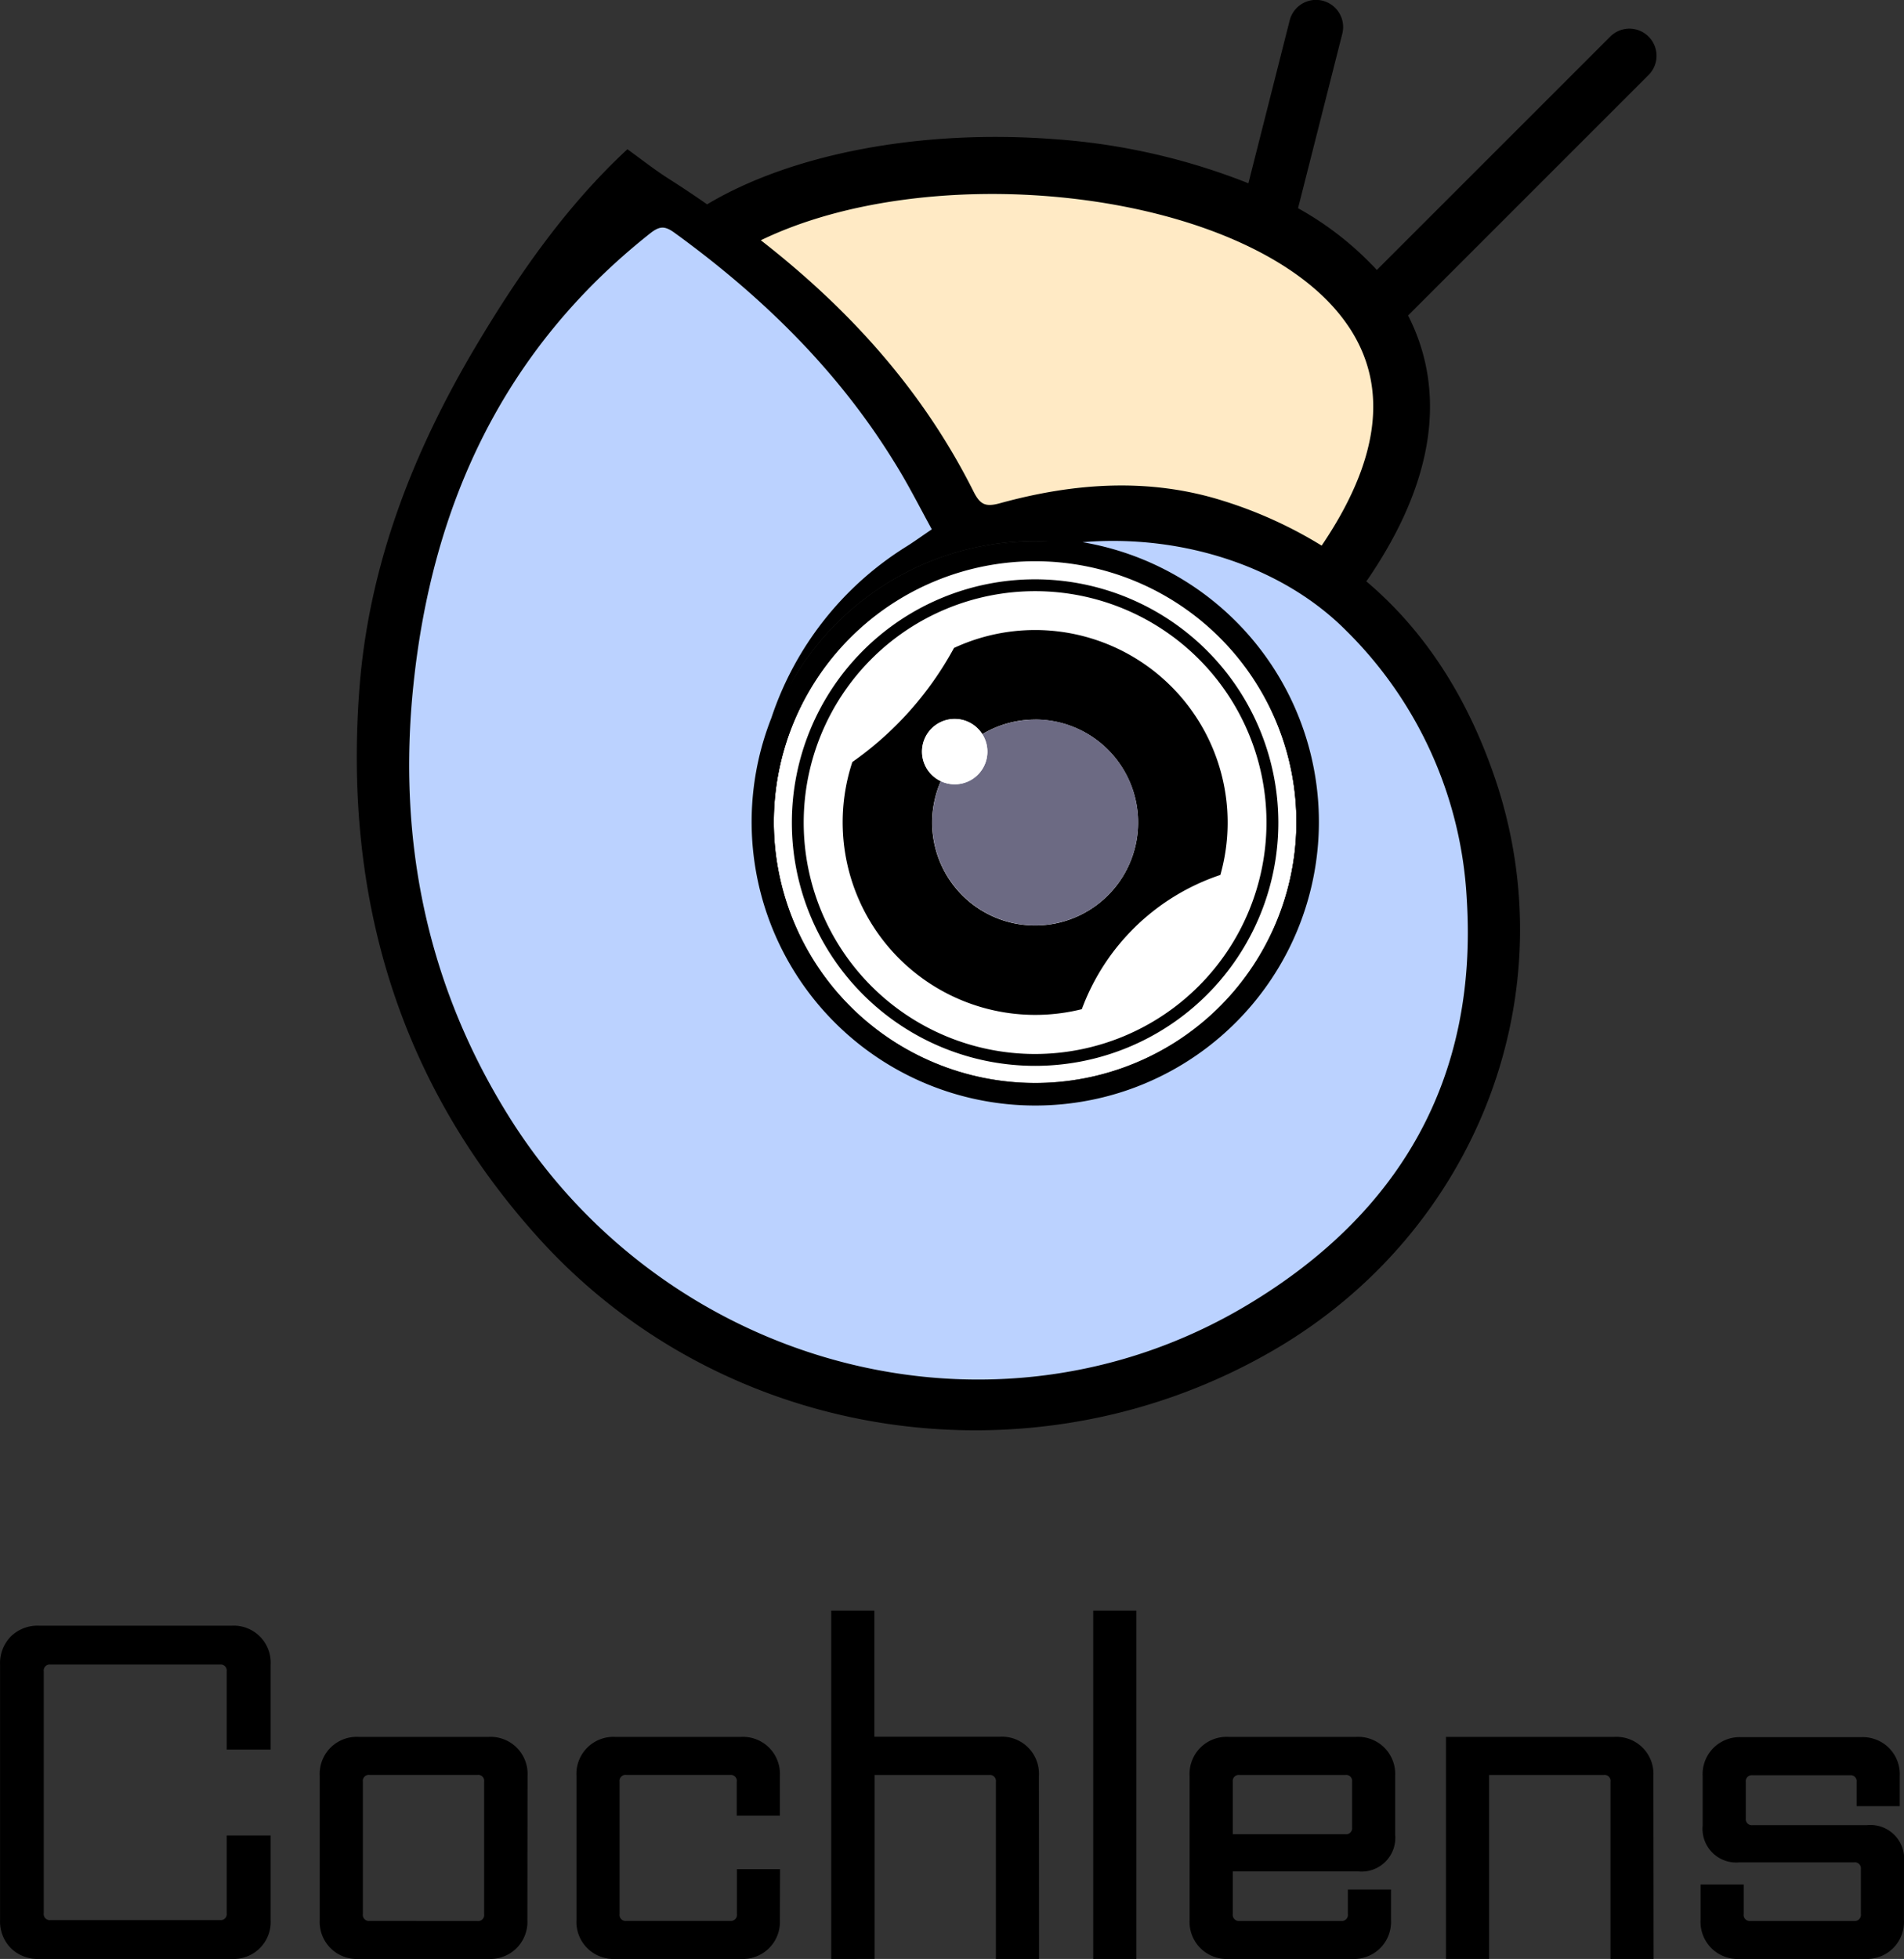 <svg xmlns="http://www.w3.org/2000/svg" viewBox="0 0 339.01 348.76"><rect x="0" y="0" width="339.01" height="348.76" fill="#333333" stroke="none"/><defs><style>.cls-1{fill:#fff;}.cls-2{fill:#bbd2ff;}.cls-2,.cls-3{stroke:#000;stroke-miterlimit:10;}.cls-3{fill:#ffeac5;}.cls-4{fill:#6c6a83;}</style></defs><g id="Layer_2" data-name="Layer 2"><g id="Layer_1-2" data-name="Layer 1"><circle class="cls-1" cx="184.3" cy="146.28" r="46.52" transform="translate(-41.95 81.66) rotate(-22.5)"/><path class="cls-2" d="M188.63,96.51A50,50,0,1,1,137.81,128a56.68,56.68,0,0,1,23.88-30.3c1.5-.94,2.94-2,4.88-3.3-2.31-4.19-4.44-8.47-7-12.53C149.44,65.46,135.89,52.28,120.34,41c-1.91-1.38-3.08-1.27-4.87.14C89.31,61.82,76.45,89.54,73.1,122c-2.84,27.43,2.32,53.39,17.06,77,27.9,44.7,86.49,61.17,132.26,33.72,27.22-16.32,41.25-40.51,39.24-72.66a73,73,0,0,0-21.58-48.1C227.36,99.14,207.09,93.75,188.63,96.51Z"/><path class="cls-3" d="M172.91,87.77c1.29,2.56,2.52,3.07,5.29,2.3,13.1-3.6,26.39-4.56,39.49-.41a76.6,76.6,0,0,1,17.78,8.16l.11-.17C246.1,82.23,247.82,69,240.72,58.13l-.11-.16a32.73,32.73,0,0,0-3.43-4.29c-19.72-20.84-72.57-26.06-102.65-11C150.29,54.85,163.67,69.33,172.91,87.77Z"/><path d="M184.3,196.26a50,50,0,0,0,4.33-99.75l-.68.1c-1.14-.08-2.28-.13-3.43-.13a50.06,50.06,0,0,0-48.1,36.43c.39-1.66.86-3.3,1.39-4.92a50,50,0,0,0,46.49,68.27Zm0-96.5a46.53,46.53,0,1,1-46.52,46.52A46.58,46.58,0,0,1,184.3,99.76Z"/><path d="M184.52,96.48c1.15,0,2.29,0,3.43.13l.68-.1c-1.42-.13-2.87-.2-4.33-.2A50,50,0,0,0,137.81,128c-.53,1.62-1,3.26-1.39,4.92A50.06,50.06,0,0,1,184.52,96.48Z"/><path d="M184.3,103.14a43.31,43.31,0,1,0,43.31,43.31A43.36,43.36,0,0,0,184.3,103.14Zm0,84.51a41.2,41.2,0,1,1,41.2-41.2A41.24,41.24,0,0,1,184.3,187.65Z"/><path d="M293.53,6.52a4.82,4.82,0,0,0-6.83,0L245.14,48.07c-.31-.36-.63-.7-.94-1a56.35,56.35,0,0,0-13.08-10L239,6a4.83,4.83,0,0,0-9.37-2.37l-7.35,29a115.36,115.36,0,0,0-34.63-7.86C164.16,23,141.12,27.29,125.9,36.38Q122.48,34,119,31.78c-2.4-1.52-4.63-3.29-7.29-5.21-10.78,10-19.3,22.16-26.94,35-11.26,18.94-19.13,39.05-20.79,61.2-2.75,36.81,6.87,69.81,31.77,97.48,33.08,36.77,88.2,45,131,20.14,36.18-21,52.66-63.57,39.28-102.29-4.88-14.14-12.38-25.83-22.77-34.61a3.9,3.9,0,0,0,.31-.4c14.31-21,12.4-36.64,7.14-46.92l42.83-42.83A4.82,4.82,0,0,0,293.53,6.52ZM261.66,160c2,32.15-12,56.34-39.24,72.66-45.77,27.45-104.36,11-132.26-33.72-14.74-23.59-19.9-49.55-17.06-77,3.35-32.45,16.21-60.17,42.37-80.82,1.79-1.41,3-1.52,4.87-.14,15.55,11.25,29.1,24.43,39.27,40.83,2.52,4.06,4.65,8.34,7,12.53-1.94,1.32-3.38,2.36-4.88,3.3A56.68,56.68,0,0,0,137.81,128,50,50,0,0,1,184.3,96.31c1.46,0,2.91.07,4.33.2,18.46-2.76,38.73,2.63,51.45,15.42A73,73,0,0,1,261.66,160ZM235.58,97.65l-.11.17a76.6,76.6,0,0,0-17.78-8.16c-13.1-4.15-26.39-3.19-39.49.41-2.77.77-4,.26-5.29-2.3-9.24-18.44-22.62-32.92-38.38-45.1,30.08-15,82.93-9.83,102.65,11A32.73,32.73,0,0,1,240.61,58l.11.16C247.82,69,246.1,82.23,235.58,97.65Z"/><path d="M184.3,96.48a50,50,0,1,0,50,50A50,50,0,0,0,184.3,96.48Zm0,96.5a46.53,46.53,0,1,1,46.53-46.53A46.58,46.58,0,0,1,184.3,193Z"/><path d="M217.29,155.77a34.28,34.28,0,0,0-47.43-40.41,59.55,59.55,0,0,1-18.1,20.31,34.29,34.29,0,0,0,40.86,44A39.72,39.72,0,0,1,217.29,155.77Zm-33,9a18.33,18.33,0,0,1-16.78-25.69,5.82,5.82,0,1,1,7.39-8.37,18.33,18.33,0,1,1,9.39,34.06Z"/><path class="cls-4" d="M184.3,128.13a18.18,18.18,0,0,0-9.39,2.59,5.82,5.82,0,0,1-7.39,8.37,18.33,18.33,0,1,0,16.78-11Z"/><path class="cls-1" d="M174.91,130.72a5.81,5.81,0,1,0,.9,3.09A5.81,5.81,0,0,0,174.91,130.72Z"/><path d="M48.19,341.84a6.59,6.59,0,0,1-6.92,6.92H6.93a6.78,6.78,0,0,1-5-1.92,6.77,6.77,0,0,1-1.92-5V296.35a6.77,6.77,0,0,1,1.92-5,6.78,6.78,0,0,1,5-1.92H41.27a6.59,6.59,0,0,1,6.92,6.92v15.14H40.36V297.56a1.07,1.07,0,0,0-1.2-1.21H9a1.07,1.07,0,0,0-1.21,1.21v43.07A1.07,1.07,0,0,0,9,341.84H39.16a1.06,1.06,0,0,0,1.2-1.21V326.78h7.83Z"/><path d="M93.9,341.84A6.59,6.59,0,0,1,87,348.76H63.86a6.59,6.59,0,0,1-6.93-6.92V316.16a6.59,6.59,0,0,1,6.93-6.93H87a6.59,6.59,0,0,1,6.93,6.93ZM85,342a1.06,1.06,0,0,0,1.2-1.21V317.21A1.06,1.06,0,0,0,85,316H65.81a1.06,1.06,0,0,0-1.2,1.2v23.57a1.06,1.06,0,0,0,1.2,1.21Z"/><path d="M138.86,341.84a6.59,6.59,0,0,1-6.93,6.92H109.56a6.59,6.59,0,0,1-6.92-6.92V316.16a6.59,6.59,0,0,1,6.92-6.93h22.37a6.59,6.59,0,0,1,6.93,6.93v7.08h-7.68v-6A1.07,1.07,0,0,0,130,316H111.52a1.06,1.06,0,0,0-1.2,1.2v23.57a1.06,1.06,0,0,0,1.2,1.21H130a1.07,1.07,0,0,0,1.21-1.21v-8h7.68Z"/><path d="M185,348.76h-7.68V317.21a1.07,1.07,0,0,0-1.21-1.2H155.72v32.75H148v-62h7.68v22.44h22.37a6.59,6.59,0,0,1,6.93,6.93Z"/><path d="M202.34,348.76h-7.69v-62h7.69Z"/><path d="M247.67,341.84a6.59,6.59,0,0,1-6.93,6.92h-22a6.59,6.59,0,0,1-6.93-6.92V316.16a6.59,6.59,0,0,1,6.93-6.93h22.74a6.59,6.59,0,0,1,6.93,6.93v10.47a6,6,0,0,1-6.55,6.55H219.5v7.6a1.07,1.07,0,0,0,1.21,1.21h18.07a1.07,1.07,0,0,0,1.21-1.21v-4.37h7.68Zm-8.14-15.29a1.06,1.06,0,0,0,1.21-1.2v-8.14a1.06,1.06,0,0,0-1.21-1.2H220.71a1.07,1.07,0,0,0-1.21,1.2v9.34Z"/><path d="M294.43,348.76h-7.68V317.21a1.06,1.06,0,0,0-1.21-1.2h-20.4v32.75h-7.68V309.23h30a6.59,6.59,0,0,1,6.93,6.93Z"/><path d="M339,341.84a6.59,6.59,0,0,1-6.93,6.92H309.71a6.59,6.59,0,0,1-6.92-6.92v-6.33h7.68v5.27a1.06,1.06,0,0,0,1.2,1.21h18.45a1.07,1.07,0,0,0,1.21-1.21v-8a1.07,1.07,0,0,0-1.21-1.21H309.71a6,6,0,0,1-6.55-6.55v-8.81a6.59,6.59,0,0,1,6.93-6.93h21.24a6.59,6.59,0,0,1,6.92,6.93v5.35h-7.68v-4.3a1.06,1.06,0,0,0-1.2-1.2H312.05a1.07,1.07,0,0,0-1.21,1.2v6.48a1.07,1.07,0,0,0,1.21,1.2h20.41a6,6,0,0,1,6.55,6.55Z"/></g></g></svg>